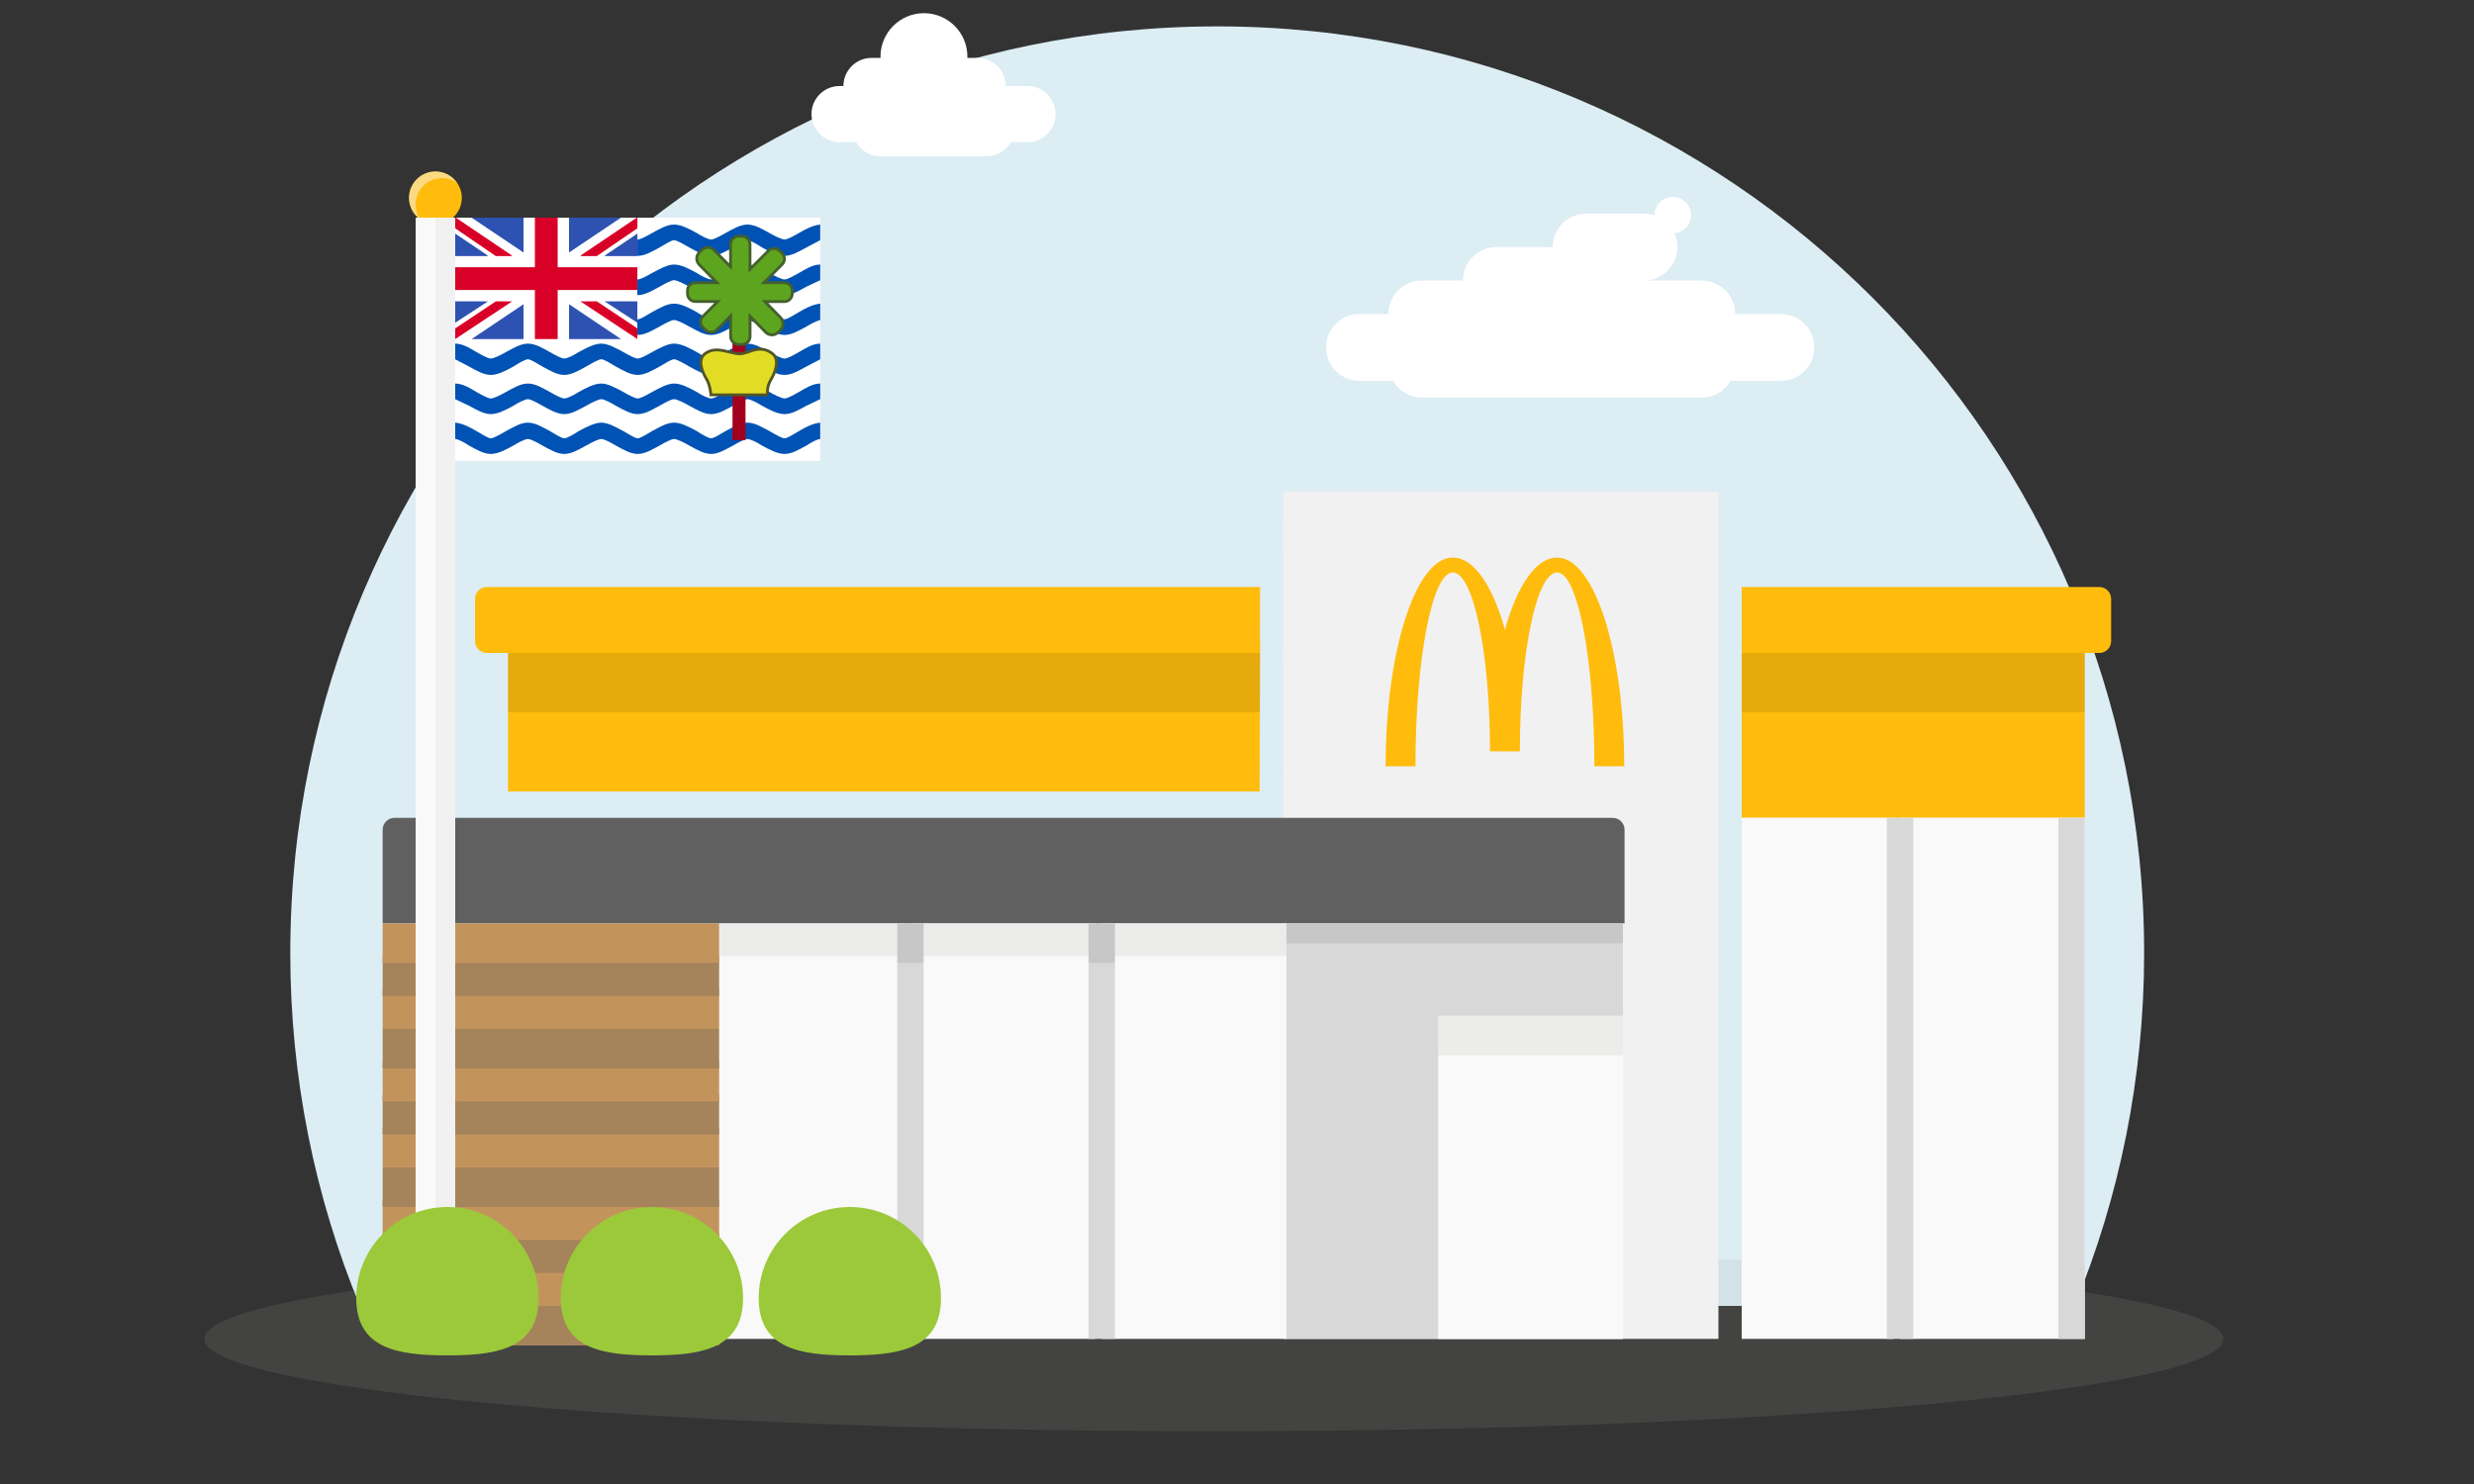 <svg width="375" height="225" viewBox="0 0 375 225" fill="none" xmlns="http://www.w3.org/2000/svg">
<rect x="0" y="0" width="375" height="225" fill="#333333" stroke="none"/>
<g clip-path="url(#clip0_102_69646)">
<path d="M184.5 4C262.096 4 325 66.904 325 144.5C325 163.443 321.249 181.51 314.453 198H54.547C47.751 181.51 44 163.443 44 144.5C44 66.904 106.904 4 184.5 4Z" fill="#DCEDF4"/>
<ellipse cx="184" cy="203" rx="153" ry="14" fill="#A0A09F" fill-opacity="0.15"/>
<path d="M316 97V124H264L264.005 97H316Z" fill="#FFBC0D"/>
<path d="M190.926 120H77V97H191L190.926 120Z" fill="#FFBC0D"/>
<path d="M191 99L190.97 108H77V99H191Z" fill="black" fill-opacity="0.1"/>
<path d="M316 99V108H264L264.002 99H316Z" fill="black" fill-opacity="0.1"/>
<path d="M264 124H287V203H264V124Z" fill="#F9F9F9"/>
<path d="M288 124H316V203H288V124Z" fill="#F9F9F9"/>
<path d="M191 89L190.967 98.999L73.8 99C72.806 99 72 98.194 72 97.2V90.801C72 89.807 72.806 89.001 73.8 89.001L191 89Z" fill="#FFBC0D"/>
<path d="M318.212 89.001C319.2 89.001 320 89.807 320 90.801V97.2C320 98.194 319.2 99 318.212 99L264 98.999L264.002 89L318.212 89.001Z" fill="#FFBC0D"/>
<path d="M260.5 74.523L260.473 202.998H194.569L194.5 74.523L260.5 74.523Z" fill="#F1F1F1"/>
<path d="M59.8 124H244.443C245.437 124 246.243 124.806 246.243 125.8V140H58V125.8C58 124.806 58.806 124 59.8 124Z" fill="#606060"/>
<path d="M195 140H246V203H195V140Z" fill="#D8D8D8"/>
<path d="M109 140H137V203H109V140Z" fill="#F9F9F9"/>
<path d="M138 140H166V203H138V140Z" fill="#F9F9F9"/>
<path d="M167 140H195V203H167V140Z" fill="#F9F9F9"/>
<path d="M218 154H246V203H218V154Z" fill="#F9F9F9"/>
<path d="M58 198H109V204H58V198Z" fill="#A5835B"/>
<path d="M58 192H109V198H58V192Z" fill="#C2945C"/>
<path d="M58 187H109V193H58V187Z" fill="#A5835B"/>
<path d="M58 182H109V188H58V182Z" fill="#C2945C"/>
<path d="M58 177H109V183H58V177Z" fill="#A5835B"/>
<path d="M58 171H109V177H58V171Z" fill="#C2945C"/>
<path d="M58 166H109V172H58V166Z" fill="#A5835B"/>
<path d="M58 161H109V167H58V161Z" fill="#C2945C"/>
<path d="M58 156H109V162H58V156Z" fill="#A5835B"/>
<path d="M58 150H109V156H58V150Z" fill="#C2945C"/>
<path d="M58 145H109V151H58V145Z" fill="#A5835B"/>
<path d="M58 140H109V146H58V140Z" fill="#C2945C"/>
<path d="M136 140H140V203H136V140Z" fill="#D8D8D8"/>
<path d="M286 124H290V203H286V124Z" fill="#D8D8D8"/>
<path d="M312 124H316V203H312V124Z" fill="#D8D8D8"/>
<path d="M165 140H169V203H165V140Z" fill="#D8D8D8"/>
<path d="M218 154H246V160H218V154Z" fill="#A0A09F" fill-opacity="0.15"/>
<path d="M195 140H246V143H195V140Z" fill="#292929" fill-opacity="0.1"/>
<path d="M165 140H169V146H165V140Z" fill="#292929" fill-opacity="0.1"/>
<path d="M136 140H140V146H136V140Z" fill="#292929" fill-opacity="0.1"/>
<path d="M109 140H136V145H109V140Z" fill="#A0A09F" fill-opacity="0.15"/>
<path d="M140 140H165V145H140V140Z" fill="#A0A09F" fill-opacity="0.15"/>
<path d="M169 140H195V145H169V140Z" fill="#A0A09F" fill-opacity="0.15"/>
<path fill-rule="evenodd" clip-rule="evenodd" d="M236.023 86.796C239.143 86.796 241.672 99.953 241.672 116.182H246.195C246.195 98.703 241.64 84.535 236.023 84.535C232.826 84.535 229.975 88.794 228.111 95.452C226.247 88.794 223.396 84.535 220.2 84.535C214.584 84.535 210.027 98.703 210.027 116.182H214.55C214.55 99.953 217.08 86.796 220.2 86.796C223.32 86.796 225.85 98.94 225.85 113.921H230.372C230.372 98.94 232.902 86.796 236.023 86.796Z" fill="#FFBC0D"/>
<rect x="63" y="33" width="6" height="170" fill="#F9F9F9"/>
<rect x="66" y="33" width="3" height="170" fill="#F1F1F1"/>
<path d="M66 26C68.209 26 70 27.791 70 30C70 31.195 69.475 32.267 68.644 33H63.355C62.525 32.267 62 31.195 62 30C62 27.791 63.791 26 66 26Z" fill="#FFBC0D"/>
<path opacity="0.5" d="M66 26C67.36 26 68.561 26.679 69.283 27.716C68.636 27.265 67.849 27 67 27C64.791 27 63 28.791 63 31C63 31.85 63.266 32.637 63.718 33.284C62.68 32.562 62 31.36 62 30C62 27.791 63.791 26 66 26Z" fill="#F9F9F9"/>
<g clip-path="url(#clip1_102_69646)">
<path d="M69 32.969H124.323V69.883H69V32.969Z" fill="white"/>
<path d="M118.92 54.364C118.489 54.364 117.41 53.825 116.655 53.394C115.469 52.747 114.391 52.1 113.302 52.1C112.212 52.1 111.145 52.747 109.948 53.394C109.193 53.825 108.222 54.364 107.791 54.364C107.359 54.364 106.281 53.825 105.634 53.394C104.448 52.747 103.261 52.1 102.172 52.1C101.202 52.1 100.015 52.747 98.818 53.394C98.064 53.825 97.093 54.364 96.662 54.364C96.23 54.364 95.26 53.825 94.505 53.394C93.318 52.747 92.132 52.1 91.151 52.1C90.072 52.1 88.886 52.747 87.689 53.394C87.042 53.825 85.964 54.364 85.532 54.364C85.101 54.364 84.13 53.825 83.375 53.394C82.189 52.747 81.111 52.1 80.022 52.1C78.932 52.1 77.865 52.747 76.668 53.394C75.913 53.825 74.834 54.364 74.403 54.364C73.972 54.364 73.001 53.825 72.246 53.394C71.168 52.747 70.089 52.1 69 52.1V54.472L71.049 55.551C72.235 56.198 73.314 56.845 74.403 56.845C75.492 56.845 76.668 56.198 77.865 55.551C78.512 55.119 79.59 54.472 80.022 54.472C80.453 54.472 81.423 55.119 82.178 55.551C83.365 56.198 84.443 56.845 85.532 56.845C86.621 56.845 87.689 56.198 88.886 55.551C89.641 55.119 90.719 54.472 91.151 54.472C91.582 54.472 92.553 55.119 93.308 55.551C94.494 56.198 95.572 56.845 96.662 56.845C97.751 56.845 98.818 56.198 100.015 55.551C100.77 55.119 101.741 54.472 102.172 54.472C102.604 54.472 103.682 55.119 104.437 55.551C105.623 56.198 106.702 56.845 107.791 56.845C108.88 56.845 109.948 56.198 111.145 55.551C111.9 55.119 112.87 54.472 113.302 54.472C113.733 54.472 114.811 55.119 115.458 55.551C116.645 56.198 117.831 56.845 118.92 56.845C120.009 56.845 121.077 56.198 122.274 55.551L124.323 54.472V52.1C123.245 52.1 122.166 52.747 121.077 53.394C120.322 53.825 119.352 54.364 118.92 54.364ZM69 36.419L71.049 37.498C72.235 38.145 73.314 38.792 74.403 38.792C75.492 38.792 76.668 38.145 77.865 37.498C78.512 37.066 79.59 36.419 80.022 36.419C80.453 36.419 81.423 37.066 82.178 37.498C83.365 38.145 84.443 38.792 85.532 38.792C86.621 38.792 87.689 38.145 88.886 37.498C89.641 37.066 90.719 36.419 91.151 36.419C91.582 36.419 92.553 37.066 93.308 37.498C94.494 38.145 95.572 38.792 96.662 38.792C97.751 38.792 98.818 38.145 100.015 37.498C100.77 37.066 101.741 36.419 102.172 36.419C102.604 36.419 103.682 37.066 104.437 37.498C105.623 38.145 106.702 38.792 107.791 38.792C108.88 38.792 109.948 38.145 111.145 37.498C111.9 37.066 112.87 36.419 113.302 36.419C113.733 36.419 114.811 37.066 115.458 37.498C116.645 38.145 117.831 38.792 118.92 38.792C120.009 38.792 121.077 38.145 122.274 37.498L124.323 36.419V34.047C123.245 34.155 122.166 34.694 121.077 35.341C120.322 35.772 119.352 36.312 118.92 36.312C118.489 36.312 117.41 35.772 116.655 35.341C115.469 34.694 114.391 34.047 113.302 34.047C112.212 34.047 111.145 34.694 109.948 35.341C109.193 35.772 108.222 36.312 107.791 36.312C107.359 36.312 106.281 35.772 105.634 35.341C104.448 34.694 103.261 34.047 102.172 34.047C101.083 34.047 100.015 34.694 98.818 35.341C98.064 35.772 97.093 36.312 96.662 36.312C96.23 36.312 95.26 35.772 94.505 35.341C93.318 34.694 92.132 34.047 91.151 34.047C90.169 34.047 88.886 34.694 87.689 35.341C87.042 35.772 85.964 36.312 85.532 36.312C85.101 36.312 84.13 35.772 83.375 35.341C82.189 34.694 81.111 34.047 80.022 34.047C78.932 34.047 77.865 34.694 76.668 35.341C75.913 35.772 74.834 36.312 74.403 36.312C73.972 36.312 73.001 35.772 72.246 35.341C71.168 34.694 70.089 34.155 69 34.047V36.419V36.419ZM118.92 42.372C118.489 42.372 117.41 41.833 116.655 41.402C115.469 40.755 114.391 40.108 113.302 40.108C112.212 40.108 111.145 40.755 109.948 41.402C109.193 41.833 108.222 42.372 107.791 42.372C107.359 42.372 106.281 41.833 105.634 41.402C104.448 40.755 103.261 40.108 102.172 40.108C101.202 40.108 100.015 40.755 98.818 41.402C98.064 41.833 97.093 42.372 96.662 42.372C96.23 42.372 95.26 41.833 94.505 41.402C93.318 40.755 92.132 40.108 91.151 40.108C90.072 40.108 88.886 40.755 87.689 41.402C87.042 41.833 85.964 42.372 85.532 42.372C85.101 42.372 84.13 41.833 83.375 41.402C82.189 40.755 81.111 40.108 80.022 40.108C78.932 40.108 77.865 40.755 76.668 41.402C75.913 41.833 74.834 42.372 74.403 42.372C73.972 42.372 73.001 41.833 72.246 41.402C71.168 40.755 70.089 40.108 69 40.108V42.48L71.049 43.451C72.235 44.098 73.314 44.745 74.403 44.745C75.492 44.745 76.668 44.098 77.865 43.451C78.512 43.019 79.59 42.48 80.022 42.48C80.453 42.48 81.423 43.019 82.178 43.451C83.365 44.098 84.443 44.745 85.532 44.745C86.621 44.745 87.689 44.098 88.886 43.451C89.641 43.019 90.719 42.48 91.151 42.48C91.582 42.48 92.553 43.019 93.308 43.451C94.494 44.098 95.572 44.745 96.662 44.745C97.751 44.745 98.818 44.098 100.015 43.451C100.77 43.019 101.741 42.48 102.172 42.48C102.604 42.48 103.682 43.019 104.437 43.451C105.623 44.098 106.702 44.745 107.791 44.745C108.88 44.745 109.948 44.098 111.145 43.451C111.9 43.019 112.87 42.48 113.302 42.48C113.733 42.48 114.811 43.019 115.458 43.451C116.645 44.098 117.831 44.745 118.92 44.745C120.009 44.745 121.077 44.098 122.274 43.451L124.323 42.48V40.108C123.245 40.108 122.166 40.755 121.077 41.402C120.322 41.822 119.352 42.372 118.92 42.372ZM124.323 46.039C123.245 46.147 122.166 46.686 121.077 47.333C120.322 47.764 119.352 48.411 118.92 48.411C118.489 48.411 117.41 47.764 116.655 47.333C115.469 46.686 114.391 46.039 113.302 46.039C112.212 46.039 111.145 46.686 109.948 47.333C109.193 47.764 108.222 48.411 107.791 48.411C107.359 48.411 106.281 47.764 105.634 47.333C104.448 46.686 103.261 46.039 102.172 46.039C101.083 46.039 100.015 46.686 98.818 47.333C98.064 47.764 97.093 48.411 96.662 48.411C96.23 48.411 95.26 47.764 94.505 47.333C93.318 46.686 92.132 46.039 91.151 46.039C90.169 46.039 88.886 46.686 87.689 47.333C87.042 47.764 85.964 48.411 85.532 48.411C85.101 48.411 84.13 47.764 83.375 47.333C82.189 46.686 81.111 46.039 80.022 46.039C78.932 46.039 77.865 46.686 76.668 47.333C75.913 47.764 74.834 48.411 74.403 48.411C73.972 48.411 73.001 47.764 72.246 47.333C71.168 46.686 70.089 46.147 69 46.039V48.519C69.431 48.627 70.402 49.059 71.049 49.49C72.235 50.137 73.314 50.784 74.403 50.784C75.492 50.784 76.668 50.137 77.865 49.49C78.512 49.059 79.59 48.519 80.022 48.519C80.453 48.519 81.423 49.059 82.178 49.49C83.365 50.137 84.443 50.784 85.532 50.784C86.621 50.784 87.689 50.137 88.886 49.49C89.641 49.059 90.719 48.519 91.151 48.519C91.582 48.519 92.553 49.059 93.308 49.49C94.494 50.137 95.572 50.784 96.662 50.784C97.751 50.784 98.818 50.137 100.015 49.49C100.77 49.059 101.741 48.519 102.172 48.519C102.604 48.519 103.682 49.059 104.437 49.49C105.623 50.137 106.702 50.784 107.791 50.784C108.88 50.784 109.948 50.137 111.145 49.49C111.9 49.059 112.87 48.519 113.302 48.519C113.733 48.519 114.811 49.059 115.458 49.49C116.645 50.137 117.831 50.784 118.92 50.784C120.009 50.784 121.077 50.137 122.274 49.49C122.921 49.059 123.892 48.627 124.323 48.519V46.039ZM118.92 60.414C118.489 60.414 117.41 59.875 116.655 59.444C115.469 58.797 114.391 58.15 113.302 58.15C112.212 58.15 111.145 58.797 109.948 59.444C109.193 59.875 108.222 60.414 107.791 60.414C107.359 60.414 106.281 59.875 105.634 59.444C104.448 58.797 103.261 58.15 102.172 58.15C101.202 58.15 100.015 58.797 98.818 59.444C98.064 59.875 97.093 60.414 96.662 60.414C96.23 60.414 95.26 59.875 94.505 59.444C93.318 58.797 92.132 58.15 91.151 58.15C90.072 58.15 88.886 58.797 87.689 59.444C87.042 59.875 85.964 60.414 85.532 60.414C85.101 60.414 84.13 59.875 83.375 59.444C82.189 58.797 81.111 58.15 80.022 58.15C78.932 58.15 77.865 58.797 76.668 59.444C75.913 59.875 74.834 60.414 74.403 60.414C73.972 60.414 73.001 59.875 72.246 59.444C71.168 58.797 70.089 58.15 69 58.15V60.522L71.049 61.493C72.235 62.14 73.314 62.787 74.403 62.787C75.492 62.787 76.668 62.14 77.865 61.493C78.512 61.061 79.59 60.522 80.022 60.522C80.453 60.522 81.423 61.061 82.178 61.493C83.365 62.14 84.443 62.787 85.532 62.787C86.621 62.787 87.689 62.14 88.886 61.493C89.641 61.061 90.719 60.522 91.151 60.522C91.582 60.522 92.553 61.061 93.308 61.493C94.494 62.14 95.572 62.787 96.662 62.787C97.751 62.787 98.818 62.14 100.015 61.493C100.77 61.061 101.741 60.522 102.172 60.522C102.604 60.522 103.682 61.061 104.437 61.493C105.623 62.14 106.702 62.787 107.791 62.787C108.88 62.787 109.948 62.14 111.145 61.493C111.9 61.061 112.87 60.522 113.302 60.522C113.733 60.522 114.811 61.061 115.458 61.493C116.645 62.14 117.831 62.787 118.92 62.787C120.009 62.787 121.077 62.14 122.274 61.493L124.323 60.522V58.15C123.245 58.15 122.166 58.797 121.077 59.444C120.322 59.875 119.352 60.414 118.92 60.414ZM124.323 64.081C123.245 64.189 122.166 64.728 121.077 65.375C120.322 65.806 119.352 66.454 118.92 66.454C118.489 66.454 117.41 65.806 116.655 65.375C115.469 64.728 114.391 64.081 113.302 64.081C112.212 64.081 111.145 64.728 109.948 65.375C109.193 65.806 108.222 66.454 107.791 66.454C107.359 66.454 106.281 65.806 105.634 65.375C104.448 64.728 103.261 64.081 102.172 64.081C101.083 64.081 100.015 64.728 98.818 65.375C98.064 65.806 97.093 66.454 96.662 66.454C96.23 66.454 95.26 65.806 94.505 65.375C93.318 64.728 92.132 64.081 91.151 64.081C90.169 64.081 88.886 64.728 87.689 65.375C87.042 65.806 85.964 66.454 85.532 66.454C85.101 66.454 84.13 65.806 83.375 65.375C82.189 64.728 81.111 64.081 80.022 64.081C78.932 64.081 77.865 64.728 76.668 65.375C75.913 65.806 74.834 66.454 74.403 66.454C73.972 66.454 73.001 65.806 72.246 65.375C71.168 64.728 70.089 64.189 69 64.081V66.561C69.431 66.561 70.402 67.1 71.049 67.532C72.235 68.179 73.314 68.826 74.403 68.826C75.492 68.826 76.668 68.179 77.865 67.532C78.512 67.1 79.59 66.561 80.022 66.561C80.453 66.561 81.423 67.1 82.178 67.532C83.365 68.179 84.443 68.826 85.532 68.826C86.621 68.826 87.689 68.179 88.886 67.532C89.641 67.1 90.719 66.561 91.151 66.561C91.582 66.561 92.553 67.1 93.308 67.532C94.494 68.179 95.572 68.826 96.662 68.826C97.751 68.826 98.818 68.179 100.015 67.532C100.77 67.1 101.741 66.561 102.172 66.561C102.604 66.561 103.682 67.1 104.437 67.532C105.623 68.179 106.702 68.826 107.791 68.826C108.88 68.826 109.948 68.179 111.145 67.532C111.9 67.1 112.87 66.561 113.302 66.561C113.733 66.561 114.811 67.1 115.458 67.532C116.645 68.179 117.831 68.826 118.92 68.826C120.009 68.826 121.077 68.179 122.274 67.532C122.921 67.1 123.892 66.561 124.323 66.561V64.081Z" fill="#0052B4"/>
<path d="M69 32.969H96.608V51.41H69V32.969Z" fill="white"/>
<path d="M111.038 45.93H113.001V54.428H111.027L111.038 45.93ZM111.038 58.633H113.001V66.733H111.027L111.038 58.633Z" fill="#A2001D"/>
<path d="M84.529 32.969H81.078V40.518H69V43.969H81.078V51.41H84.529V43.969H96.608V40.518H84.529V32.969Z" fill="#D80027"/>
<path d="M69 32.969V34.586L75.147 38.792H77.627L69 32.969ZM96.608 32.969V34.586L90.461 38.792H87.98L96.608 32.969Z" fill="#D80027"/>
<path d="M69 32.969V34.586L75.147 38.792H77.627L69 32.969ZM96.608 32.969V34.586L90.461 38.792H87.98L96.608 32.969ZM69 51.41V49.792L75.147 45.694H77.627L69 51.41ZM96.608 51.41V49.792L90.461 45.694H87.98L96.608 51.41Z" fill="#D80027"/>
<path d="M69 35.449V38.792H73.961L69 35.449ZM79.353 32.969V38.253L71.48 32.969H79.353ZM96.608 35.449V38.792H91.647L96.608 35.449ZM86.255 32.969V38.253L94.127 32.969H86.255Z" fill="#2E52B2"/>
<path d="M69 35.449V38.792H73.961L69 35.449ZM79.353 32.969V38.253L71.48 32.969H79.353ZM96.608 35.449V38.792H91.647L96.608 35.449ZM86.255 32.969V38.253L94.127 32.969H86.255ZM69 48.929V45.694H73.961L69 48.929ZM79.353 51.41V46.126L71.48 51.41H79.353ZM96.608 48.929V45.694H91.647L96.608 48.929ZM86.255 51.41V46.126L94.127 51.41H86.255Z" fill="#2E52B2"/>
<path d="M118.91 42.869H115.772L118.543 40.098C119.028 39.623 119.028 38.868 118.543 38.394L118.177 38.027C117.702 37.553 116.947 37.553 116.473 38.027L113.679 40.82V37.035C113.679 36.366 113.129 35.816 112.461 35.816H111.954C111.285 35.816 110.735 36.366 110.735 37.035V40.454L108.201 37.887C107.694 37.38 106.885 37.38 106.379 37.887L105.99 38.275C105.483 38.782 105.483 39.612 105.99 40.13L108.686 42.869H105.386C104.739 42.869 104.211 43.398 104.211 44.045V44.541C104.211 45.188 104.739 45.716 105.386 45.716H108.794L106.562 47.949C106.087 48.423 106.087 49.178 106.562 49.653L106.929 50.019C107.403 50.494 108.158 50.494 108.632 50.019L110.746 47.906V51.011C110.746 51.669 111.296 52.208 111.965 52.23H112.472C113.14 52.23 113.69 51.68 113.69 51.011V47.959L116.084 50.397C116.591 50.904 117.422 50.904 117.928 50.397L118.317 50.008C118.824 49.502 118.824 48.671 118.317 48.154L115.933 45.727H118.91C119.546 45.727 120.064 45.199 120.085 44.552V44.056C120.085 43.398 119.557 42.869 118.91 42.869Z" fill="#5DA51E"/>
<path fill-rule="evenodd" clip-rule="evenodd" d="M110.521 37.032C110.521 36.244 111.167 35.598 111.955 35.598H112.462C113.249 35.598 113.896 36.244 113.896 37.032V40.297L116.321 37.872C116.88 37.313 117.771 37.313 118.33 37.872L118.695 38.237C118.695 38.237 118.695 38.237 118.696 38.237C119.266 38.796 119.266 39.689 118.696 40.248C118.695 40.248 118.695 40.249 118.695 40.249L116.293 42.651H118.911C119.678 42.651 120.302 43.277 120.302 44.053V44.552L120.302 44.556C120.277 45.311 119.671 45.94 118.911 45.94H116.448L118.472 48C119.06 48.6 119.062 49.566 118.47 50.158L118.082 50.546C117.491 51.137 116.524 51.137 115.933 50.546L115.932 50.545L113.907 48.484V51.008C113.907 51.796 113.26 52.443 112.472 52.443H111.962L111.959 52.443C111.181 52.417 110.531 51.79 110.531 51.008V48.423L108.786 50.169C108.227 50.727 107.336 50.727 106.777 50.169L106.41 49.802C105.851 49.243 105.851 48.352 106.41 47.793L108.274 45.929H105.387C104.621 45.929 103.996 45.304 103.996 44.538V44.042C103.996 43.276 104.621 42.651 105.387 42.651H108.172L105.837 40.278L105.837 40.278C105.249 39.677 105.247 38.712 105.839 38.12L106.227 37.731C106.818 37.14 107.763 37.14 108.354 37.731L108.355 37.732L110.521 39.925V37.032ZM111.955 36.029C111.405 36.029 110.952 36.483 110.952 37.032V40.976L108.049 38.036C108.049 38.036 108.049 38.036 108.049 38.036C107.626 37.614 106.954 37.614 106.532 38.036L106.144 38.425C105.722 38.846 105.72 39.541 106.145 39.976C106.145 39.976 106.145 39.976 106.145 39.976L109.202 43.082H105.387C104.859 43.082 104.427 43.514 104.427 44.042V44.538C104.427 45.066 104.859 45.498 105.387 45.498H109.316L106.715 48.098C106.325 48.488 106.325 49.107 106.715 49.497L107.082 49.864C107.472 50.254 108.091 50.254 108.481 49.864L110.963 47.382V51.008C110.963 51.541 111.411 51.992 111.969 52.011H112.472C113.022 52.011 113.475 51.558 113.475 51.008V47.429L116.238 50.241C116.238 50.241 116.238 50.242 116.238 50.242C116.661 50.664 117.354 50.663 117.777 50.241L118.165 49.853C118.587 49.431 118.589 48.736 118.164 48.302C118.164 48.301 118.164 48.301 118.163 48.301L115.42 45.508H118.911C119.422 45.508 119.851 45.082 119.87 44.545V44.053C119.87 43.513 119.437 43.082 118.911 43.082H115.252L118.392 39.941L118.393 39.941C118.792 39.551 118.792 38.935 118.393 38.545L118.392 38.544L118.025 38.177C117.635 37.786 117.016 37.786 116.626 38.177L113.465 41.338V37.032C113.465 36.483 113.011 36.029 112.462 36.029H111.955Z" fill="#45602C"/>
<path d="M116.364 59.863H107.758C107.758 59.863 107.661 58.418 107.111 57.512C106.443 56.39 105.612 54.482 106.96 53.554C108.675 52.379 110.595 53.64 112.158 53.64C113.431 53.651 115.059 52.131 117.011 53.554C118.327 54.514 117.432 56.595 116.871 57.512C116.116 58.752 116.364 59.863 116.364 59.863Z" fill="#E2DD24"/>
<path fill-rule="evenodd" clip-rule="evenodd" d="M112.158 53.857C111.741 53.857 111.308 53.773 110.879 53.672C110.737 53.639 110.597 53.605 110.457 53.57C110.164 53.497 109.874 53.425 109.576 53.369C108.708 53.205 107.87 53.193 107.083 53.733C106.504 54.131 106.378 54.738 106.493 55.425C106.609 56.119 106.967 56.848 107.297 57.401C107.591 57.887 107.759 58.504 107.853 58.986C107.901 59.23 107.931 59.445 107.949 59.598C107.951 59.616 107.953 59.632 107.955 59.648H116.119C116.109 59.518 116.104 59.344 116.12 59.137C116.154 58.677 116.289 58.055 116.687 57.401L116.688 57.4C116.96 56.955 117.31 56.232 117.433 55.514C117.556 54.794 117.446 54.139 116.885 53.729C115.976 53.066 115.152 53.087 114.382 53.278C114.094 53.349 113.82 53.443 113.547 53.536C113.447 53.57 113.347 53.604 113.247 53.637C112.884 53.756 112.514 53.86 112.158 53.857ZM116.365 59.864V60.079H107.557L107.544 59.878L107.544 59.878L107.543 59.875C107.543 59.873 107.543 59.869 107.543 59.864C107.542 59.854 107.541 59.839 107.539 59.819C107.535 59.78 107.53 59.722 107.521 59.649C107.504 59.504 107.475 59.3 107.43 59.069C107.338 58.603 107.183 58.045 106.927 57.625L106.927 57.624L106.927 57.623C106.588 57.055 106.197 56.27 106.067 55.497C105.937 54.717 106.07 53.906 106.839 53.377L106.839 53.377C107.766 52.741 108.745 52.773 109.657 52.945C109.966 53.004 110.277 53.081 110.576 53.155C110.712 53.189 110.847 53.222 110.977 53.252C111.401 53.352 111.794 53.425 112.159 53.425H112.16L112.161 53.425C112.44 53.428 112.751 53.346 113.112 53.227C113.203 53.197 113.296 53.166 113.393 53.133C113.67 53.038 113.97 52.935 114.279 52.859C115.129 52.648 116.096 52.62 117.139 53.381C117.893 53.931 117.993 54.796 117.858 55.586C117.722 56.378 117.344 57.154 117.056 57.625C116.699 58.211 116.58 58.764 116.55 59.169C116.535 59.372 116.542 59.538 116.552 59.651C116.558 59.707 116.564 59.751 116.568 59.779C116.571 59.793 116.573 59.803 116.574 59.81C116.574 59.812 116.574 59.813 116.575 59.814C116.575 59.815 116.575 59.816 116.575 59.816L116.575 59.817C116.575 59.817 116.575 59.817 116.365 59.864Z" fill="#525625"/>
</g>
<path d="M67.816 205.5L68.736 205.494C75.937 205.404 81.632 204.137 81.632 196.816C81.632 189.186 75.446 183 67.816 183C60.185 183 54 189.186 54 196.816C54 204.446 60.185 205.5 67.816 205.5Z" fill="#9CC93A"/>
<path d="M98.816 205.5L99.736 205.494C106.937 205.404 112.632 204.137 112.632 196.816C112.632 189.186 106.446 183 98.816 183C91.186 183 85 189.186 85 196.816C85 204.446 91.186 205.5 98.816 205.5Z" fill="#9CC93A"/>
<path d="M128.816 205.5L129.736 205.494C136.937 205.404 142.632 204.137 142.632 196.816C142.632 189.186 136.446 183 128.816 183C121.186 183 115 189.186 115 196.816C115 204.446 121.186 205.5 128.816 205.5Z" fill="#9CC93A"/>
<path d="M253.561 29.855C255.088 29.855 256.327 31.094 256.327 32.622C256.327 34.069 255.217 35.254 253.802 35.376C254.09 36.013 254.252 36.719 254.252 37.463C254.252 40.264 251.982 42.534 249.181 42.534H257.94C260.741 42.534 263.013 44.806 263.013 47.606H269.929C272.729 47.607 275 49.877 275 52.678C275 55.479 272.73 57.75 269.929 57.75H262.332C261.455 59.265 259.817 60.285 257.94 60.285H215.523C213.647 60.285 212.009 59.265 211.132 57.75H206.071C203.27 57.75 201 55.479 201 52.678C201 49.877 203.271 47.607 206.071 47.606H210.452C210.452 44.806 212.722 42.534 215.523 42.534H221.748C221.748 39.733 224.018 37.463 226.819 37.463H235.349C235.349 34.662 237.62 32.392 240.421 32.392H249.181C249.746 32.392 250.288 32.485 250.796 32.655C250.796 32.644 250.795 32.633 250.795 32.622C250.795 31.094 252.033 29.856 253.561 29.855Z" fill="white"/>
<path d="M140.047 2C143.684 2 146.634 4.949 146.634 8.586C146.634 8.651 146.631 8.716 146.629 8.78H148.184C150.537 8.78 152.445 10.688 152.445 13.042H155.738C158.092 13.042 160 14.95 160 17.304C160 19.657 158.092 21.565 155.738 21.565H153.229C152.493 22.839 151.116 23.696 149.539 23.696H133.461C131.884 23.696 130.507 22.839 129.771 21.565H127.262C124.908 21.565 123 19.657 123 17.304C123 14.95 124.908 13.042 127.262 13.042H127.843C127.843 10.688 129.751 8.78 132.104 8.78H133.466C133.464 8.716 133.461 8.651 133.461 8.586C133.461 4.949 136.41 2 140.047 2Z" fill="white"/>
</g>
<defs>
<clipPath id="clip0_102_69646">
<rect width="375" height="225" fill="white"/>
</clipPath>
<clipPath id="clip1_102_69646">
<rect width="55.323" height="36.882" fill="white" transform="translate(69 33)"/>
</clipPath>
</defs>
</svg>
